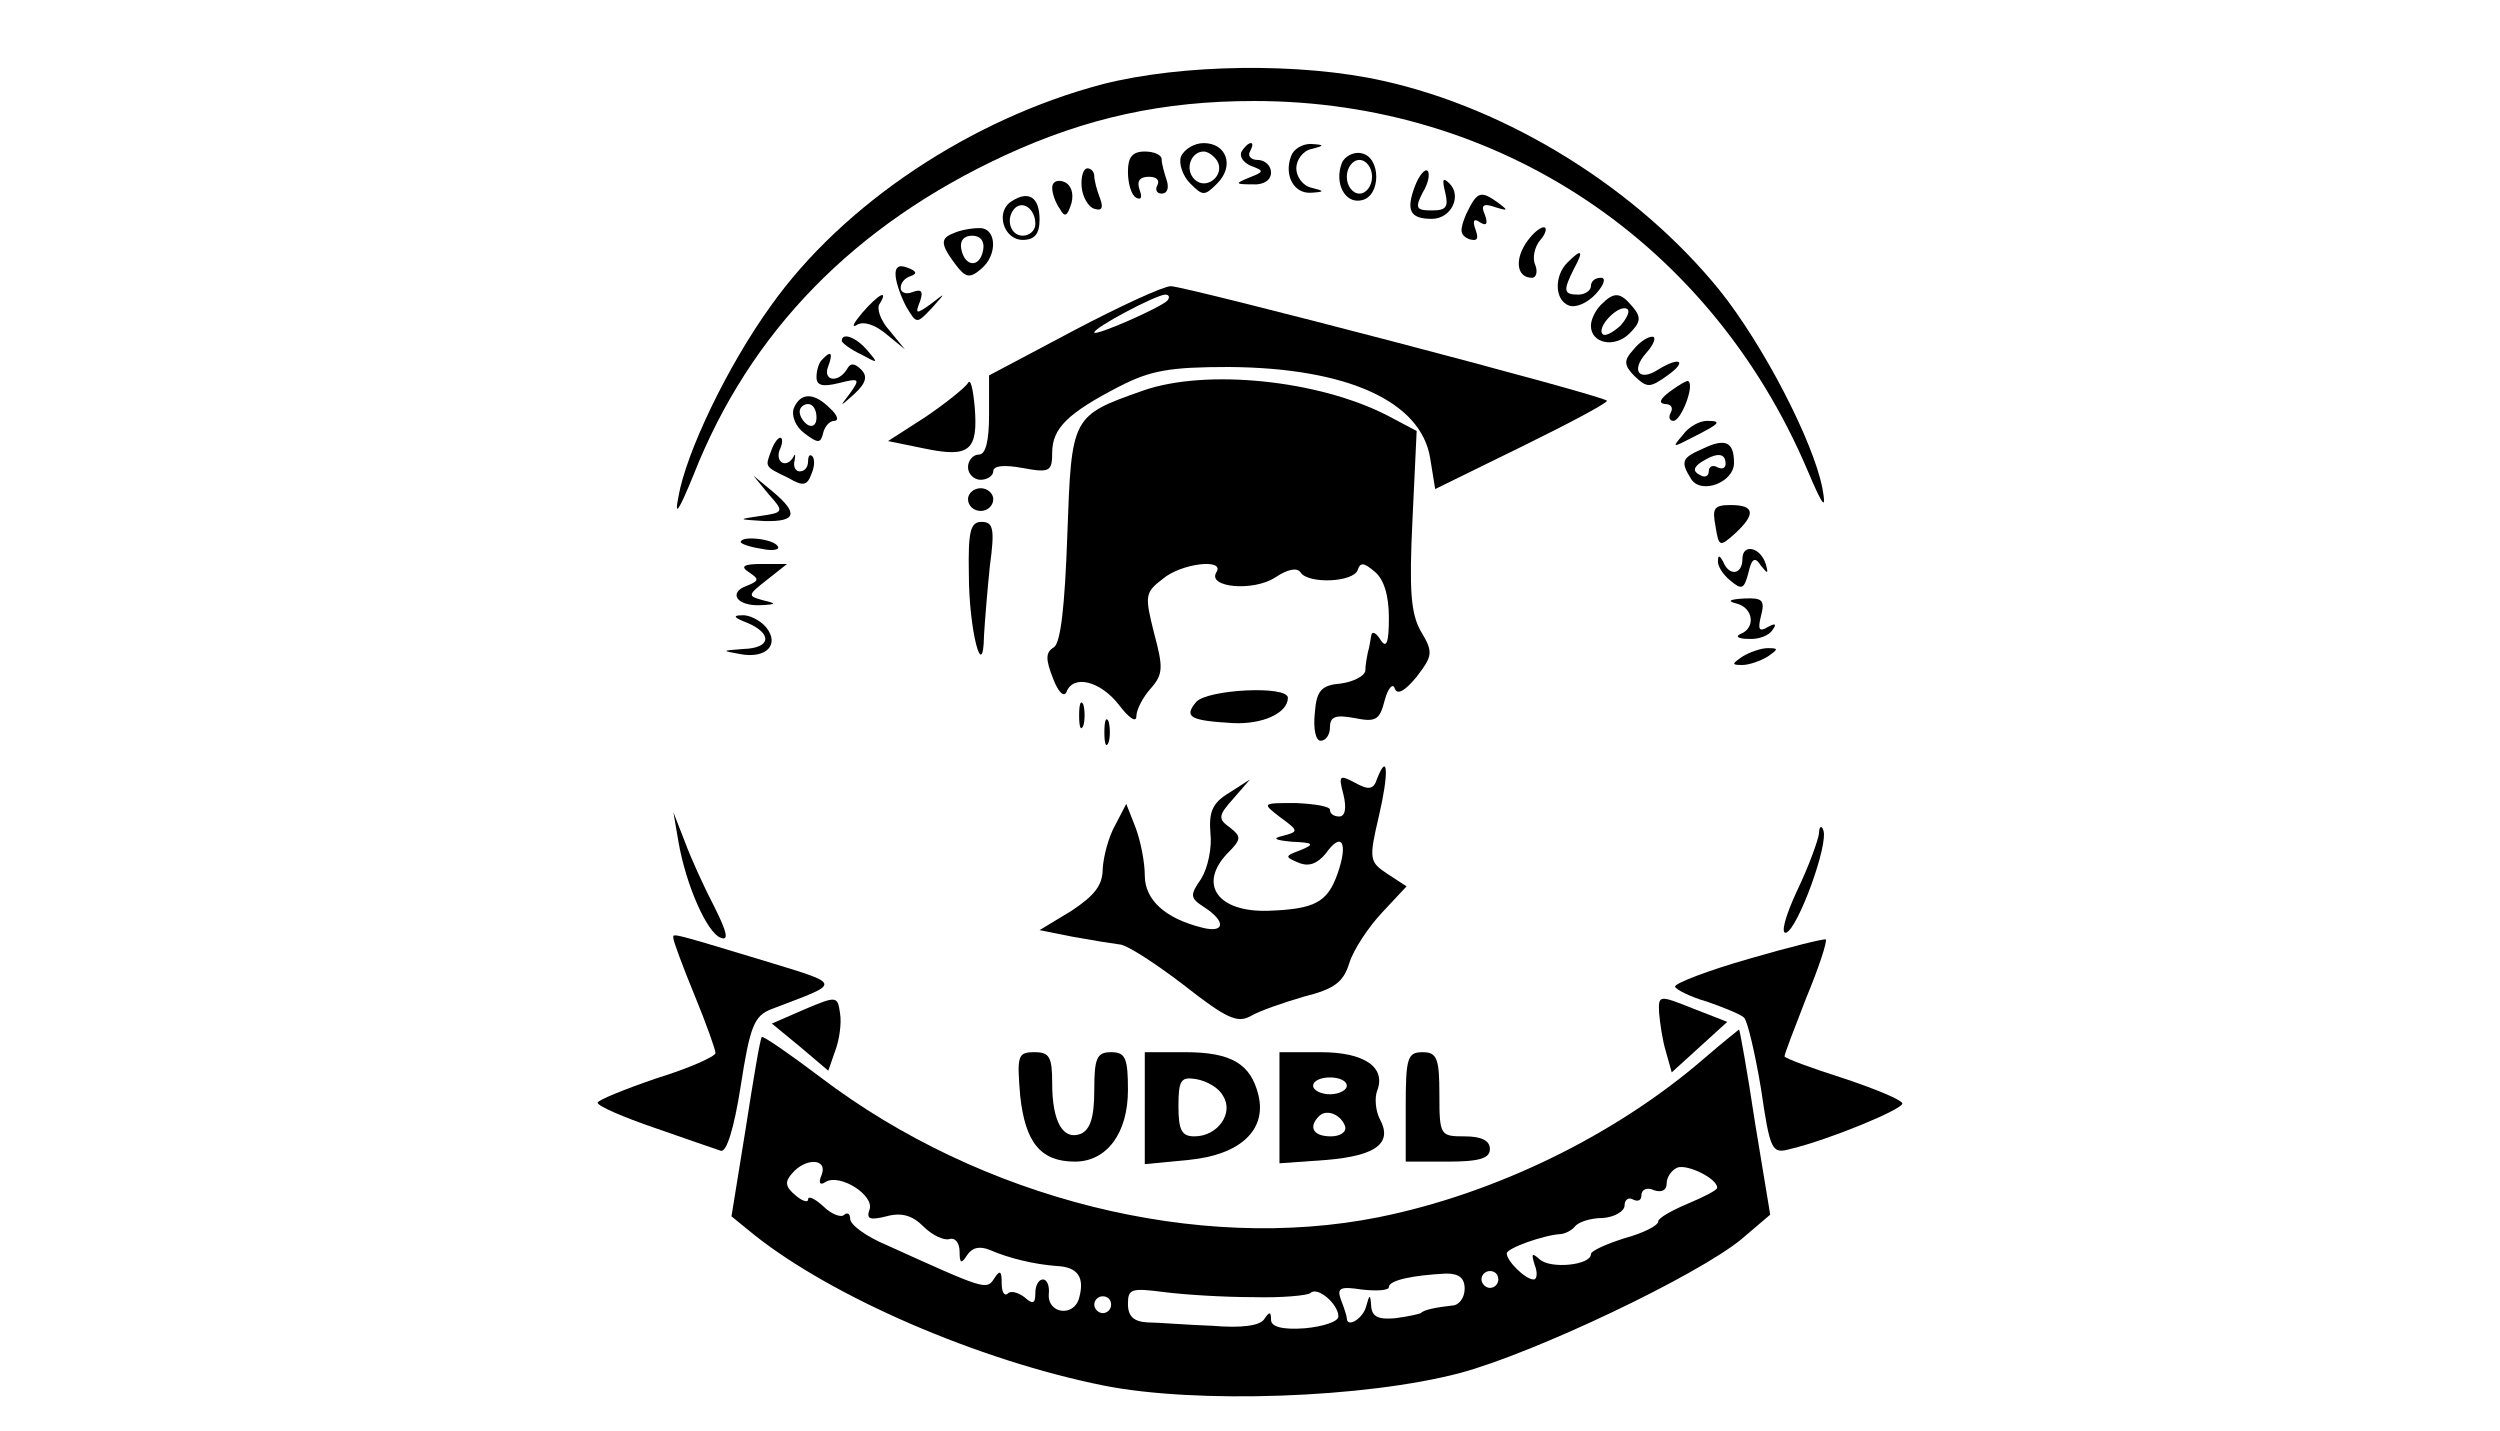 <?xml version="1.0" standalone="no"?>
<!DOCTYPE svg PUBLIC "-//W3C//DTD SVG 20010904//EN"
 "http://www.w3.org/TR/2001/REC-SVG-20010904/DTD/svg10.dtd">
<svg version="1.0" xmlns="http://www.w3.org/2000/svg"
 width="297pt" height="170pt" viewBox="0 0 297 170"
 preserveAspectRatio="xMidYMid meet">

<g transform="translate(0,170) scale(0.1,-0.1)"
fill="#000000" stroke="none">
<path d="M1310 1600 c-156 -41 -308 -142 -394 -263 -52 -72 -101 -175 -110
-227 -5 -25 0 -18 18 26 67 170 191 297 371 380 96 44 186 64 295 64 291 0
542 -168 657 -438 19 -45 23 -49 18 -22 -11 56 -70 170 -122 235 -98 121 -251
216 -400 249 -98 22 -239 20 -333 -4z"/>
<path d="M1403 1514 c-3 -8 2 -23 11 -32 15 -15 17 -15 32 0 21 21 11 48 -16
48 -11 0 -23 -7 -27 -16z m43 -5 c10 -17 -13 -36 -27 -22 -12 12 -4 33 11 33
5 0 12 -5 16 -11z"/>
<path d="M1475 1520 c-3 -6 2 -13 11 -17 16 -6 16 -7 -2 -14 -17 -7 -17 -8 4
-8 13 -1 22 5 22 14 0 8 -7 15 -16 15 -8 0 -12 5 -9 10 3 6 4 10 1 10 -3 0 -8
-5 -11 -10z"/>
<path d="M1534 1515 c-9 -23 3 -45 23 -44 17 1 17 2 1 6 -10 2 -18 13 -18 23
0 10 8 21 18 23 16 4 16 5 -1 6 -10 0 -20 -6 -23 -14z"/>
<path d="M1340 1496 c0 -14 4 -28 10 -31 6 -3 7 1 4 9 -4 11 0 16 11 16 9 0
13 -4 10 -10 -3 -5 -1 -10 5 -10 7 0 9 7 6 16 -3 9 -6 20 -6 25 0 5 -9 9 -20
9 -15 0 -20 -7 -20 -24z"/>
<path d="M1594 1506 c-9 -24 4 -48 23 -44 24 4 24 52 0 56 -9 2 -20 -4 -23
-12z m36 -16 c0 -11 -7 -20 -15 -20 -8 0 -15 9 -15 20 0 11 7 20 15 20 8 0 15
-9 15 -20z"/>
<path d="M1285 1478 c1 -12 8 -24 15 -26 9 -3 11 1 7 12 -4 10 -7 22 -7 27 0
5 -4 9 -8 9 -5 0 -8 -10 -7 -22z"/>
<path d="M1681 1479 c-11 -29 -6 -39 20 -39 23 0 36 27 21 42 -8 8 -9 5 -5
-11 4 -17 1 -21 -16 -21 -19 0 -20 3 -11 21 7 11 9 23 6 26 -3 3 -10 -5 -15
-18z"/>
<path d="M1250 1477 c0 -7 4 -18 9 -25 6 -11 9 -9 14 7 3 12 -1 22 -9 25 -8 3
-14 0 -14 -7z"/>
<path d="M1202 1461 c-20 -12 -10 -46 13 -46 14 0 20 7 20 24 0 27 -13 35 -33
22z m28 -27 c0 -8 -7 -14 -15 -14 -15 0 -21 21 -9 33 10 9 24 -2 24 -19z"/>
<path d="M1742 1446 c-8 -19 -8 -25 3 -30 10 -3 12 0 8 11 -4 11 -2 14 5 9 8
-5 10 -2 6 9 -5 11 -2 14 12 9 16 -5 16 -4 4 5 -21 15 -25 14 -38 -13z"/>
<path d="M1133 1423 c-16 -6 -16 -13 2 -37 12 -16 17 -17 30 -6 21 17 19 50
-2 49 -10 0 -24 -3 -30 -6z m35 -20 c-4 -22 -22 -20 -26 1 -2 10 3 16 13 16
10 0 15 -7 13 -17z"/>
<path d="M1812 1410 c-13 -21 -9 -40 8 -40 5 0 7 7 4 15 -4 8 -1 22 6 30 7 8
8 15 4 15 -5 0 -15 -9 -22 -20z"/>
<path d="M1862 1388 c-16 -16 -15 -45 2 -51 8 -3 22 3 32 14 10 11 12 19 6 19
-7 0 -12 -4 -12 -10 0 -5 -7 -10 -15 -10 -18 0 -18 5 -5 31 12 22 9 24 -8 7z"/>
<path d="M1064 1372 c1 -10 7 -26 13 -37 12 -20 12 -20 30 -1 17 19 17 19 -1
5 -18 -13 -19 -12 -13 3 4 12 2 15 -9 11 -7 -3 -14 -1 -14 5 0 6 5 12 12 14 8
3 7 6 -4 10 -10 4 -15 1 -14 -10z"/>
<path d="M1275 1307 l-100 -53 0 -47 c0 -31 -4 -47 -12 -47 -7 0 -13 -7 -13
-15 0 -8 7 -15 15 -15 8 0 15 5 15 10 0 7 13 8 35 4 32 -6 35 -4 35 18 0 29
18 47 80 79 37 19 60 23 130 23 141 -1 228 -41 239 -108 l6 -37 104 51 c57 28
102 52 100 54 -7 7 -501 136 -518 136 -9 0 -61 -24 -116 -53z m112 36 c-9 -9
-87 -43 -87 -38 0 6 72 44 84 45 5 0 6 -3 3 -7z"/>
<path d="M1024 1328 c-10 -12 -13 -18 -6 -14 8 5 22 0 35 -11 l22 -18 -18 22
c-11 12 -16 27 -12 32 11 18 -1 12 -21 -11z"/>
<path d="M1902 1338 c-7 -7 -12 -18 -12 -25 0 -21 28 -27 46 -9 13 13 14 19 4
31 -15 18 -22 19 -38 3z m23 -25 c-9 -8 -18 -13 -21 -10 -8 8 19 36 29 30 4
-2 0 -11 -8 -20z"/>
<path d="M1000 1295 c0 -2 10 -10 23 -16 20 -11 21 -11 8 4 -13 16 -31 23 -31
12z"/>
<path d="M1940 1284 c-11 -12 -11 -18 2 -31 15 -14 18 -14 39 1 24 17 15 23
-11 7 -23 -15 -33 -1 -14 20 9 10 12 19 7 19 -6 0 -16 -7 -23 -16z"/>
<path d="M977 1273 c-4 -3 -7 -13 -7 -21 0 -10 7 -12 27 -7 24 6 25 5 13 -12
-13 -17 -13 -17 5 -1 14 13 16 21 8 29 -8 8 -13 8 -17 0 -11 -17 -29 -13 -22
4 6 16 3 19 -7 8z"/>
<path d="M1150 1245 c-3 -5 -25 -23 -50 -40 l-45 -29 44 -9 c53 -11 63 -2 59
49 -2 22 -5 35 -8 29z"/>
<path d="M1358 1236 c-85 -30 -85 -30 -90 -171 -3 -86 -8 -129 -16 -134 -10
-6 -10 -14 -1 -37 6 -16 13 -23 16 -16 8 21 40 13 62 -15 12 -16 21 -22 21
-14 0 8 8 23 17 33 15 17 15 25 4 66 -11 44 -11 48 10 64 22 19 75 25 64 8
-11 -18 44 -23 70 -6 15 10 26 12 30 6 9 -14 63 -12 68 3 3 9 7 9 20 -2 11 -9
17 -28 17 -55 0 -30 -3 -37 -10 -26 -5 8 -10 11 -11 5 -1 -5 -2 -14 -4 -20 -1
-5 -3 -15 -3 -22 -1 -6 -14 -13 -29 -15 -23 -2 -29 -8 -31 -35 -2 -19 1 -33 7
-33 6 0 11 7 11 16 0 13 7 15 29 11 25 -5 30 -3 36 21 4 15 10 21 12 14 3 -8
12 -3 26 14 19 25 20 29 5 54 -12 21 -14 49 -10 132 l5 106 -34 18 c-83 43
-217 56 -291 30z"/>
<path d="M1984 1235 c-12 -9 -14 -14 -6 -15 7 0 10 -4 7 -10 -3 -5 -2 -10 3
-10 9 0 25 41 18 47 -1 2 -11 -4 -22 -12z"/>
<path d="M943 1215 c-3 -9 2 -22 13 -30 16 -12 19 -12 22 1 2 8 8 14 13 14 6
0 4 7 -5 15 -19 19 -35 19 -43 0z m27 -11 c0 -8 -4 -12 -10 -9 -5 3 -10 10
-10 16 0 5 5 9 10 9 6 0 10 -7 10 -16z"/>
<path d="M1999 1183 c-13 -15 -12 -15 11 -3 34 17 36 20 18 20 -9 0 -22 -7
-29 -17z"/>
<path d="M916 1164 c-7 -19 -8 -18 21 -32 17 -10 22 -9 27 5 4 9 4 18 1 21 -3
3 -5 0 -5 -6 0 -7 -4 -12 -10 -12 -5 0 -8 6 -6 13 1 6 1 9 -1 5 -8 -15 -22 -8
-17 7 4 8 4 15 1 15 -3 0 -8 -7 -11 -16z"/>
<path d="M2023 1167 c-25 -11 -27 -15 -14 -36 12 -19 51 -4 51 19 0 25 -10 30
-37 17z m27 -18 c0 -5 -4 -7 -10 -4 -5 3 -10 1 -10 -5 0 -6 -5 -8 -11 -4 -8 4
-7 9 2 15 19 12 29 11 29 -2z"/>
<path d="M913 1113 c19 -21 18 -22 -10 -26 -27 -4 -27 -4 5 -6 38 -1 41 9 10
35 l-23 19 18 -22z"/>
<path d="M1150 1107 c0 -8 7 -14 15 -14 8 0 15 6 15 14 0 7 -7 13 -15 13 -8 0
-15 -6 -15 -13z"/>
<path d="M2038 1075 c4 -25 5 -25 23 -9 25 23 24 34 -5 34 -20 0 -22 -4 -18
-25z"/>
<path d="M1151 1018 c0 -67 17 -131 18 -73 1 17 4 54 7 83 6 44 4 52 -10 52
-13 0 -16 -11 -15 -62z"/>
<path d="M880 1056 c0 -2 11 -6 25 -8 13 -3 22 -1 19 3 -5 9 -44 13 -44 5z"/>
<path d="M2070 1036 c0 -19 -16 -21 -23 -3 -4 7 -6 8 -6 1 -1 -6 6 -17 15 -24
13 -11 16 -10 21 9 4 18 8 20 15 9 8 -10 9 -10 6 1 -6 21 -28 26 -28 7z"/>
<path d="M890 1020 c12 -8 12 -10 -3 -16 -22 -8 -12 -24 16 -23 20 1 20 2 3 6
-18 5 -18 6 5 24 l24 19 -30 0 c-22 0 -26 -3 -15 -10z"/>
<path d="M2063 983 c20 -5 23 -29 5 -36 -7 -3 -3 -6 9 -6 12 -1 25 4 29 11 5
7 3 8 -6 3 -10 -6 -12 -3 -8 13 5 19 2 22 -20 21 -17 -1 -21 -3 -9 -6z"/>
<path d="M888 960 c30 -13 28 -30 -5 -31 -26 -2 -26 -2 -4 -6 31 -6 48 11 31
32 -7 8 -20 15 -29 14 -11 0 -9 -3 7 -9z"/>
<path d="M2070 920 c-13 -9 -13 -10 0 -10 8 0 22 5 30 10 13 9 13 10 0 10 -8
0 -22 -5 -30 -10z"/>
<path d="M1421 866 c-15 -18 -7 -22 43 -25 36 -2 66 12 66 30 0 15 -96 10
-109 -5z"/>
<path d="M1282 850 c0 -14 2 -19 5 -12 2 6 2 18 0 25 -3 6 -5 1 -5 -13z"/>
<path d="M1312 830 c0 -14 2 -19 5 -12 2 6 2 18 0 25 -3 6 -5 1 -5 -13z"/>
<path d="M1636 775 c-4 -13 -10 -14 -26 -5 -19 10 -20 9 -14 -14 4 -16 2 -26
-5 -26 -6 0 -11 3 -11 8 0 4 -18 7 -41 8 -40 0 -40 0 -18 -17 22 -16 22 -17 3
-22 -13 -3 -10 -5 11 -7 26 -1 27 -3 10 -10 -19 -7 -19 -8 -2 -15 12 -5 22 -1
32 11 19 27 27 13 14 -24 -12 -34 -27 -42 -82 -44 -60 -2 -84 31 -49 68 17 17
17 20 3 31 -14 10 -14 14 4 34 l20 23 -25 -16 c-20 -12 -24 -23 -22 -48 2 -17
-3 -41 -11 -54 -14 -20 -13 -23 4 -34 26 -17 24 -31 -3 -24 -44 11 -68 33 -68
62 0 16 -5 41 -11 57 l-11 28 -13 -25 c-8 -14 -14 -37 -15 -52 0 -20 -10 -32
-37 -50 l-38 -23 40 -8 c22 -4 47 -8 55 -9 8 0 42 -22 76 -48 51 -40 64 -46
80 -37 10 6 39 16 63 23 36 9 47 17 54 40 5 16 23 43 39 60 l29 31 -23 15
c-21 14 -22 17 -10 68 12 51 11 78 -2 45z"/>
<path d="M806 700 c9 -52 34 -108 50 -114 10 -4 8 6 -7 36 -12 23 -28 58 -35
77 l-14 36 6 -35z"/>
<path d="M2161 710 c-1 -8 -12 -39 -26 -68 -14 -30 -20 -52 -13 -50 14 5 51
106 44 122 -2 6 -5 4 -5 -4z"/>
<path d="M800 585 c0 -3 11 -33 25 -67 14 -34 25 -65 25 -69 0 -4 -31 -18 -70
-30 -38 -13 -70 -26 -70 -29 0 -4 30 -17 68 -30 37 -13 72 -25 78 -27 7 -3 16
26 24 77 11 71 16 83 36 91 86 33 88 28 -16 60 -109 33 -100 30 -100 24z"/>
<path d="M2078 561 c-49 -14 -88 -29 -88 -33 0 -3 17 -12 38 -18 20 -7 40 -15
44 -19 4 -4 13 -42 20 -84 11 -75 13 -78 35 -72 46 11 133 47 133 54 0 4 -31
17 -70 30 -38 12 -70 24 -70 26 0 3 12 34 26 70 15 36 25 67 23 69 -2 1 -43
-9 -91 -23z"/>
<path d="M956 501 l-39 -17 34 -28 33 -28 8 23 c5 13 8 33 6 45 -3 21 -4 21
-42 5z"/>
<path d="M1971 497 c1 -12 4 -33 8 -46 l7 -25 33 30 33 30 -41 16 c-40 16 -41
16 -40 -5z"/>
<path d="M2025 443 c-105 -91 -248 -161 -387 -189 -214 -43 -472 21 -663 166
-37 28 -69 50 -70 48 -2 -2 -10 -50 -19 -108 l-17 -105 27 -22 c93 -74 266
-149 415 -179 110 -22 311 -15 424 15 89 24 282 116 334 159 l34 29 -18 109
c-9 60 -18 110 -19 111 0 0 -19 -15 -41 -34z m-1049 -139 c-4 -9 -2 -13 5 -8
17 10 58 -16 52 -33 -4 -11 0 -13 20 -8 18 5 31 1 44 -12 11 -11 25 -17 31
-15 7 2 12 -5 12 -15 0 -14 2 -15 9 -4 6 9 15 11 27 6 23 -10 53 -17 79 -19
25 -1 34 -13 27 -38 -6 -23 -38 -19 -36 5 1 9 -2 17 -7 17 -5 0 -9 -7 -9 -16
0 -13 -3 -14 -13 -5 -8 6 -17 8 -20 4 -4 -3 -7 2 -7 13 0 14 -2 16 -9 5 -9
-14 -11 -13 -128 40 -24 10 -43 24 -43 31 0 6 -3 8 -7 5 -3 -4 -15 0 -25 10
-10 9 -18 13 -18 8 0 -4 -7 -2 -15 5 -12 10 -13 16 -4 26 16 19 43 18 35 -2z
m1064 -15 c0 -3 -16 -11 -35 -19 -19 -8 -35 -17 -35 -21 0 -5 -18 -14 -40 -20
-22 -7 -40 -15 -40 -19 0 -13 -48 -18 -61 -6 -9 8 -10 7 -6 -6 4 -10 3 -18 -1
-18 -10 0 -32 22 -32 31 0 6 44 22 65 23 6 1 13 5 16 9 4 5 18 10 33 10 14 1
26 8 26 15 0 7 5 10 10 7 6 -3 10 -1 10 5 0 7 7 10 15 6 9 -3 15 0 15 8 0 8 6
16 13 19 12 4 47 -13 47 -24z m-300 -120 c0 -11 -7 -20 -15 -20 -18 -2 -34 -5
-37 -9 -2 -1 -15 -4 -30 -6 -21 -2 -28 2 -29 14 -1 15 -2 15 -6 0 -4 -15 -23
-26 -23 -14 0 2 -3 12 -7 22 -5 14 -1 16 25 12 18 -2 32 -1 32 3 0 8 28 14 68
16 15 0 22 -5 22 -18z m40 11 c0 -5 -4 -10 -10 -10 -5 0 -10 5 -10 10 0 6 5
10 10 10 6 0 10 -4 10 -10z m-292 -21 c35 -1 66 2 69 5 8 8 33 -13 33 -28 0
-6 -18 -12 -40 -14 -27 -2 -40 2 -40 10 0 10 -2 10 -8 1 -5 -8 -27 -11 -62 -8
-30 1 -65 4 -77 4 -16 1 -23 7 -23 22 0 18 4 19 43 14 23 -3 70 -6 105 -6z
m-168 -9 c0 -5 -4 -10 -10 -10 -5 0 -10 5 -10 10 0 6 5 10 10 10 6 0 10 -4 10
-10z"/>
<path d="M1212 398 c6 -55 24 -78 65 -78 38 0 63 34 63 85 0 38 -3 45 -20 45
-17 0 -20 -7 -20 -45 0 -33 -5 -47 -16 -52 -21 -8 -34 14 -34 60 0 31 -3 37
-21 37 -20 0 -21 -4 -17 -52z"/>
<path d="M1360 384 l0 -67 52 5 c62 6 93 36 83 77 -9 37 -32 51 -87 51 l-48 0
0 -66z m93 14 c13 -20 -6 -48 -34 -48 -15 0 -19 7 -19 36 0 31 3 35 21 32 12
-2 27 -10 32 -20z"/>
<path d="M1520 384 l0 -66 56 4 c59 5 79 20 63 49 -5 10 -6 25 -3 33 11 28
-15 46 -67 46 l-49 0 0 -66z m80 26 c0 -5 -9 -10 -20 -10 -11 0 -20 5 -20 10
0 6 9 10 20 10 11 0 20 -4 20 -10z m-2 -48 c2 -7 -6 -12 -17 -12 -21 0 -27 11
-14 24 9 9 26 2 31 -12z"/>
<path d="M1670 385 l0 -65 50 0 c38 0 50 4 50 15 0 10 -10 15 -30 15 -29 0
-30 1 -30 50 0 43 -3 50 -20 50 -18 0 -20 -7 -20 -65z"/>
</g>
</svg>
